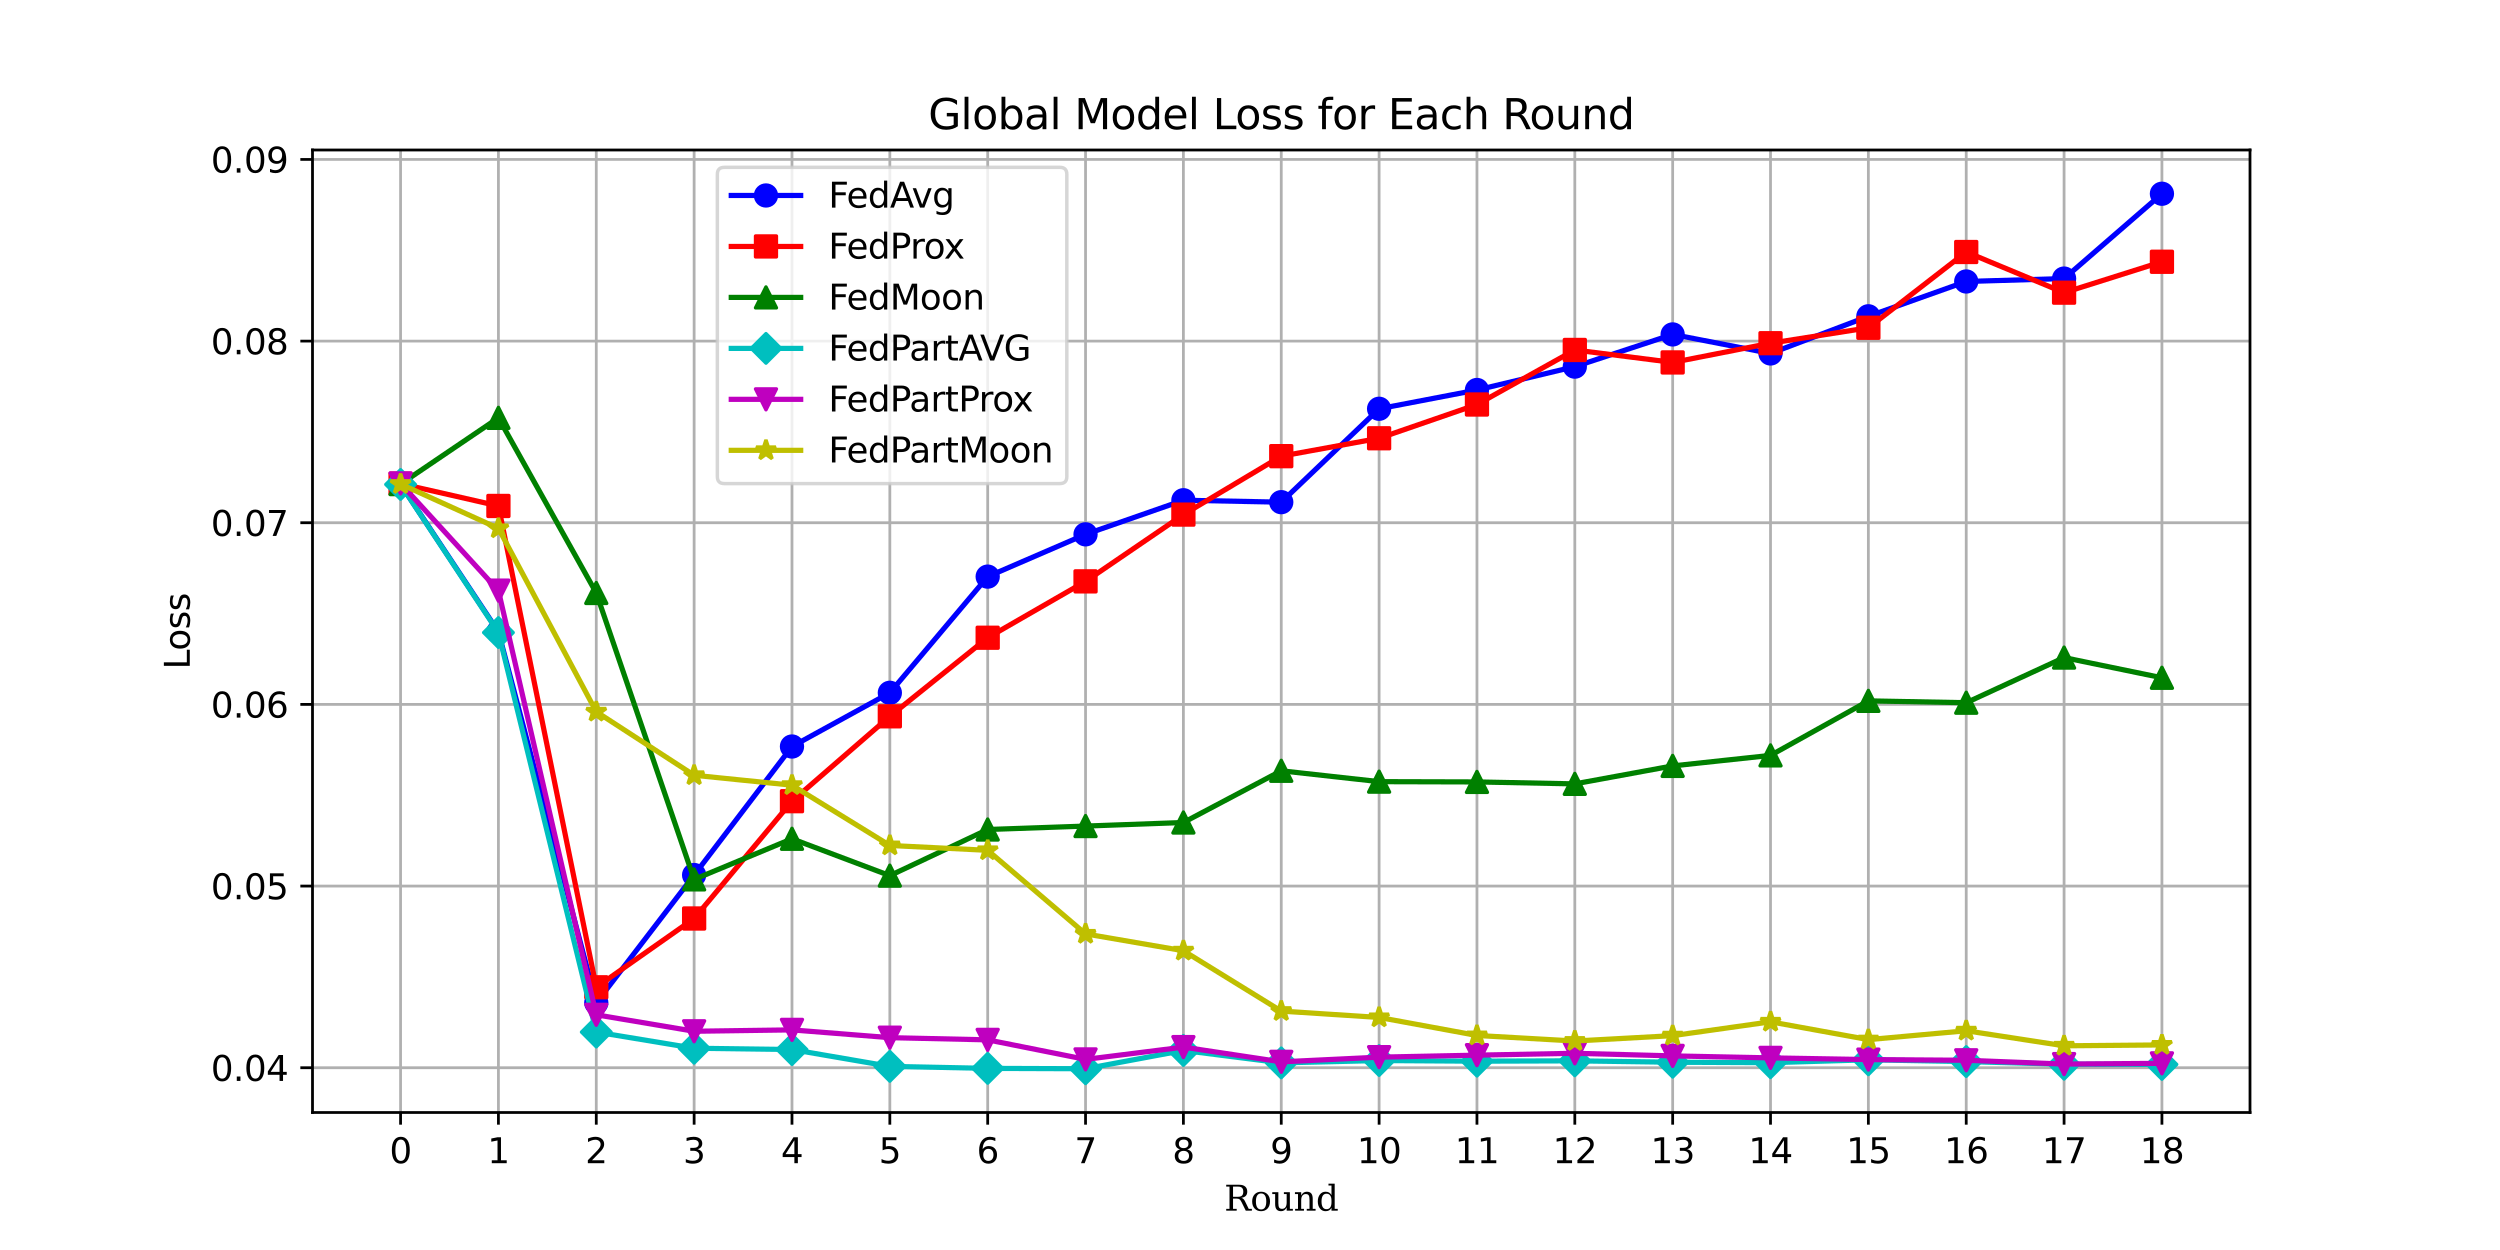 <?xml version="1.0" encoding="utf-8" standalone="no"?>
<!DOCTYPE svg PUBLIC "-//W3C//DTD SVG 1.1//EN"
  "http://www.w3.org/Graphics/SVG/1.1/DTD/svg11.dtd">
<svg xmlns:xlink="http://www.w3.org/1999/xlink" width="720pt" height="360pt" viewBox="0 0 720 360" xmlns="http://www.w3.org/2000/svg" version="1.1">
 <defs>
  <style type="text/css">*{stroke-linejoin: round; stroke-linecap: butt}</style>
 </defs>
 <g id="figure_1">
  <g id="patch_1">
   <path d="M 0 360 
L 720 360 
L 720 0 
L 0 0 
z
" style="fill: #ffffff"/>
  </g>
  <g id="axes_1">
   <g id="patch_2">
    <path d="M 90 320.4 
L 648 320.4 
L 648 43.2 
L 90 43.2 
z
" style="fill: #ffffff"/>
   </g>
   <g id="matplotlib.axis_1">
    <g id="xtick_1">
     <g id="line2d_1">
      <path d="M 115.364 320.4 
L 115.364 43.2 
" clip-path="url(#p96c857d197)" style="fill: none; stroke: #b0b0b0; stroke-width: 0.8; stroke-linecap: square"/>
     </g>
     <g id="line2d_2">
      <defs>
       <path id="m01231ed02a" d="M 0 0 
L 0 3.5 
" style="stroke: #000000; stroke-width: 0.8"/>
      </defs>
      <g>
       <use xlink:href="#m01231ed02a" x="115.364" y="320.4" style="stroke: #000000; stroke-width: 0.8"/>
      </g>
     </g>
     <g id="text_1">
      <!-- 0 -->
      <g transform="translate(112.182 334.998) scale(0.1 -0.1)">
       <defs>
        <path id="DejaVuSans-30" d="M 2034 4250 
Q 1547 4250 1301 3770 
Q 1056 3291 1056 2328 
Q 1056 1369 1301 889 
Q 1547 409 2034 409 
Q 2525 409 2770 889 
Q 3016 1369 3016 2328 
Q 3016 3291 2770 3770 
Q 2525 4250 2034 4250 
z
M 2034 4750 
Q 2819 4750 3233 4129 
Q 3647 3509 3647 2328 
Q 3647 1150 3233 529 
Q 2819 -91 2034 -91 
Q 1250 -91 836 529 
Q 422 1150 422 2328 
Q 422 3509 836 4129 
Q 1250 4750 2034 4750 
z
" transform="scale(0.016)"/>
       </defs>
       <use xlink:href="#DejaVuSans-30"/>
      </g>
     </g>
    </g>
    <g id="xtick_2">
     <g id="line2d_3">
      <path d="M 143.545 320.4 
L 143.545 43.2 
" clip-path="url(#p96c857d197)" style="fill: none; stroke: #b0b0b0; stroke-width: 0.8; stroke-linecap: square"/>
     </g>
     <g id="line2d_4">
      <g>
       <use xlink:href="#m01231ed02a" x="143.545" y="320.4" style="stroke: #000000; stroke-width: 0.8"/>
      </g>
     </g>
     <g id="text_2">
      <!-- 1 -->
      <g transform="translate(140.364 334.998) scale(0.1 -0.1)">
       <defs>
        <path id="DejaVuSans-31" d="M 794 531 
L 1825 531 
L 1825 4091 
L 703 3866 
L 703 4441 
L 1819 4666 
L 2450 4666 
L 2450 531 
L 3481 531 
L 3481 0 
L 794 0 
L 794 531 
z
" transform="scale(0.016)"/>
       </defs>
       <use xlink:href="#DejaVuSans-31"/>
      </g>
     </g>
    </g>
    <g id="xtick_3">
     <g id="line2d_5">
      <path d="M 171.727 320.4 
L 171.727 43.2 
" clip-path="url(#p96c857d197)" style="fill: none; stroke: #b0b0b0; stroke-width: 0.8; stroke-linecap: square"/>
     </g>
     <g id="line2d_6">
      <g>
       <use xlink:href="#m01231ed02a" x="171.727" y="320.4" style="stroke: #000000; stroke-width: 0.8"/>
      </g>
     </g>
     <g id="text_3">
      <!-- 2 -->
      <g transform="translate(168.546 334.998) scale(0.1 -0.1)">
       <defs>
        <path id="DejaVuSans-32" d="M 1228 531 
L 3431 531 
L 3431 0 
L 469 0 
L 469 531 
Q 828 903 1448 1529 
Q 2069 2156 2228 2338 
Q 2531 2678 2651 2914 
Q 2772 3150 2772 3378 
Q 2772 3750 2511 3984 
Q 2250 4219 1831 4219 
Q 1534 4219 1204 4116 
Q 875 4013 500 3803 
L 500 4441 
Q 881 4594 1212 4672 
Q 1544 4750 1819 4750 
Q 2544 4750 2975 4387 
Q 3406 4025 3406 3419 
Q 3406 3131 3298 2873 
Q 3191 2616 2906 2266 
Q 2828 2175 2409 1742 
Q 1991 1309 1228 531 
z
" transform="scale(0.016)"/>
       </defs>
       <use xlink:href="#DejaVuSans-32"/>
      </g>
     </g>
    </g>
    <g id="xtick_4">
     <g id="line2d_7">
      <path d="M 199.909 320.4 
L 199.909 43.2 
" clip-path="url(#p96c857d197)" style="fill: none; stroke: #b0b0b0; stroke-width: 0.8; stroke-linecap: square"/>
     </g>
     <g id="line2d_8">
      <g>
       <use xlink:href="#m01231ed02a" x="199.909" y="320.4" style="stroke: #000000; stroke-width: 0.8"/>
      </g>
     </g>
     <g id="text_4">
      <!-- 3 -->
      <g transform="translate(196.728 334.998) scale(0.1 -0.1)">
       <defs>
        <path id="DejaVuSans-33" d="M 2597 2516 
Q 3050 2419 3304 2112 
Q 3559 1806 3559 1356 
Q 3559 666 3084 287 
Q 2609 -91 1734 -91 
Q 1441 -91 1130 -33 
Q 819 25 488 141 
L 488 750 
Q 750 597 1062 519 
Q 1375 441 1716 441 
Q 2309 441 2620 675 
Q 2931 909 2931 1356 
Q 2931 1769 2642 2001 
Q 2353 2234 1838 2234 
L 1294 2234 
L 1294 2753 
L 1863 2753 
Q 2328 2753 2575 2939 
Q 2822 3125 2822 3475 
Q 2822 3834 2567 4026 
Q 2313 4219 1838 4219 
Q 1578 4219 1281 4162 
Q 984 4106 628 3988 
L 628 4550 
Q 988 4650 1302 4700 
Q 1616 4750 1894 4750 
Q 2613 4750 3031 4423 
Q 3450 4097 3450 3541 
Q 3450 3153 3228 2886 
Q 3006 2619 2597 2516 
z
" transform="scale(0.016)"/>
       </defs>
       <use xlink:href="#DejaVuSans-33"/>
      </g>
     </g>
    </g>
    <g id="xtick_5">
     <g id="line2d_9">
      <path d="M 228.091 320.4 
L 228.091 43.2 
" clip-path="url(#p96c857d197)" style="fill: none; stroke: #b0b0b0; stroke-width: 0.8; stroke-linecap: square"/>
     </g>
     <g id="line2d_10">
      <g>
       <use xlink:href="#m01231ed02a" x="228.091" y="320.4" style="stroke: #000000; stroke-width: 0.8"/>
      </g>
     </g>
     <g id="text_5">
      <!-- 4 -->
      <g transform="translate(224.91 334.998) scale(0.1 -0.1)">
       <defs>
        <path id="DejaVuSans-34" d="M 2419 4116 
L 825 1625 
L 2419 1625 
L 2419 4116 
z
M 2253 4666 
L 3047 4666 
L 3047 1625 
L 3713 1625 
L 3713 1100 
L 3047 1100 
L 3047 0 
L 2419 0 
L 2419 1100 
L 313 1100 
L 313 1709 
L 2253 4666 
z
" transform="scale(0.016)"/>
       </defs>
       <use xlink:href="#DejaVuSans-34"/>
      </g>
     </g>
    </g>
    <g id="xtick_6">
     <g id="line2d_11">
      <path d="M 256.273 320.4 
L 256.273 43.2 
" clip-path="url(#p96c857d197)" style="fill: none; stroke: #b0b0b0; stroke-width: 0.8; stroke-linecap: square"/>
     </g>
     <g id="line2d_12">
      <g>
       <use xlink:href="#m01231ed02a" x="256.273" y="320.4" style="stroke: #000000; stroke-width: 0.8"/>
      </g>
     </g>
     <g id="text_6">
      <!-- 5 -->
      <g transform="translate(253.091 334.998) scale(0.1 -0.1)">
       <defs>
        <path id="DejaVuSans-35" d="M 691 4666 
L 3169 4666 
L 3169 4134 
L 1269 4134 
L 1269 2991 
Q 1406 3038 1543 3061 
Q 1681 3084 1819 3084 
Q 2600 3084 3056 2656 
Q 3513 2228 3513 1497 
Q 3513 744 3044 326 
Q 2575 -91 1722 -91 
Q 1428 -91 1123 -41 
Q 819 9 494 109 
L 494 744 
Q 775 591 1075 516 
Q 1375 441 1709 441 
Q 2250 441 2565 725 
Q 2881 1009 2881 1497 
Q 2881 1984 2565 2268 
Q 2250 2553 1709 2553 
Q 1456 2553 1204 2497 
Q 953 2441 691 2322 
L 691 4666 
z
" transform="scale(0.016)"/>
       </defs>
       <use xlink:href="#DejaVuSans-35"/>
      </g>
     </g>
    </g>
    <g id="xtick_7">
     <g id="line2d_13">
      <path d="M 284.455 320.4 
L 284.455 43.2 
" clip-path="url(#p96c857d197)" style="fill: none; stroke: #b0b0b0; stroke-width: 0.8; stroke-linecap: square"/>
     </g>
     <g id="line2d_14">
      <g>
       <use xlink:href="#m01231ed02a" x="284.455" y="320.4" style="stroke: #000000; stroke-width: 0.8"/>
      </g>
     </g>
     <g id="text_7">
      <!-- 6 -->
      <g transform="translate(281.273 334.998) scale(0.1 -0.1)">
       <defs>
        <path id="DejaVuSans-36" d="M 2113 2584 
Q 1688 2584 1439 2293 
Q 1191 2003 1191 1497 
Q 1191 994 1439 701 
Q 1688 409 2113 409 
Q 2538 409 2786 701 
Q 3034 994 3034 1497 
Q 3034 2003 2786 2293 
Q 2538 2584 2113 2584 
z
M 3366 4563 
L 3366 3988 
Q 3128 4100 2886 4159 
Q 2644 4219 2406 4219 
Q 1781 4219 1451 3797 
Q 1122 3375 1075 2522 
Q 1259 2794 1537 2939 
Q 1816 3084 2150 3084 
Q 2853 3084 3261 2657 
Q 3669 2231 3669 1497 
Q 3669 778 3244 343 
Q 2819 -91 2113 -91 
Q 1303 -91 875 529 
Q 447 1150 447 2328 
Q 447 3434 972 4092 
Q 1497 4750 2381 4750 
Q 2619 4750 2861 4703 
Q 3103 4656 3366 4563 
z
" transform="scale(0.016)"/>
       </defs>
       <use xlink:href="#DejaVuSans-36"/>
      </g>
     </g>
    </g>
    <g id="xtick_8">
     <g id="line2d_15">
      <path d="M 312.636 320.4 
L 312.636 43.2 
" clip-path="url(#p96c857d197)" style="fill: none; stroke: #b0b0b0; stroke-width: 0.8; stroke-linecap: square"/>
     </g>
     <g id="line2d_16">
      <g>
       <use xlink:href="#m01231ed02a" x="312.636" y="320.4" style="stroke: #000000; stroke-width: 0.8"/>
      </g>
     </g>
     <g id="text_8">
      <!-- 7 -->
      <g transform="translate(309.455 334.998) scale(0.1 -0.1)">
       <defs>
        <path id="DejaVuSans-37" d="M 525 4666 
L 3525 4666 
L 3525 4397 
L 1831 0 
L 1172 0 
L 2766 4134 
L 525 4134 
L 525 4666 
z
" transform="scale(0.016)"/>
       </defs>
       <use xlink:href="#DejaVuSans-37"/>
      </g>
     </g>
    </g>
    <g id="xtick_9">
     <g id="line2d_17">
      <path d="M 340.818 320.4 
L 340.818 43.2 
" clip-path="url(#p96c857d197)" style="fill: none; stroke: #b0b0b0; stroke-width: 0.8; stroke-linecap: square"/>
     </g>
     <g id="line2d_18">
      <g>
       <use xlink:href="#m01231ed02a" x="340.818" y="320.4" style="stroke: #000000; stroke-width: 0.8"/>
      </g>
     </g>
     <g id="text_9">
      <!-- 8 -->
      <g transform="translate(337.637 334.998) scale(0.1 -0.1)">
       <defs>
        <path id="DejaVuSans-38" d="M 2034 2216 
Q 1584 2216 1326 1975 
Q 1069 1734 1069 1313 
Q 1069 891 1326 650 
Q 1584 409 2034 409 
Q 2484 409 2743 651 
Q 3003 894 3003 1313 
Q 3003 1734 2745 1975 
Q 2488 2216 2034 2216 
z
M 1403 2484 
Q 997 2584 770 2862 
Q 544 3141 544 3541 
Q 544 4100 942 4425 
Q 1341 4750 2034 4750 
Q 2731 4750 3128 4425 
Q 3525 4100 3525 3541 
Q 3525 3141 3298 2862 
Q 3072 2584 2669 2484 
Q 3125 2378 3379 2068 
Q 3634 1759 3634 1313 
Q 3634 634 3220 271 
Q 2806 -91 2034 -91 
Q 1263 -91 848 271 
Q 434 634 434 1313 
Q 434 1759 690 2068 
Q 947 2378 1403 2484 
z
M 1172 3481 
Q 1172 3119 1398 2916 
Q 1625 2713 2034 2713 
Q 2441 2713 2670 2916 
Q 2900 3119 2900 3481 
Q 2900 3844 2670 4047 
Q 2441 4250 2034 4250 
Q 1625 4250 1398 4047 
Q 1172 3844 1172 3481 
z
" transform="scale(0.016)"/>
       </defs>
       <use xlink:href="#DejaVuSans-38"/>
      </g>
     </g>
    </g>
    <g id="xtick_10">
     <g id="line2d_19">
      <path d="M 369 320.4 
L 369 43.2 
" clip-path="url(#p96c857d197)" style="fill: none; stroke: #b0b0b0; stroke-width: 0.8; stroke-linecap: square"/>
     </g>
     <g id="line2d_20">
      <g>
       <use xlink:href="#m01231ed02a" x="369" y="320.4" style="stroke: #000000; stroke-width: 0.8"/>
      </g>
     </g>
     <g id="text_10">
      <!-- 9 -->
      <g transform="translate(365.819 334.998) scale(0.1 -0.1)">
       <defs>
        <path id="DejaVuSans-39" d="M 703 97 
L 703 672 
Q 941 559 1184 500 
Q 1428 441 1663 441 
Q 2288 441 2617 861 
Q 2947 1281 2994 2138 
Q 2813 1869 2534 1725 
Q 2256 1581 1919 1581 
Q 1219 1581 811 2004 
Q 403 2428 403 3163 
Q 403 3881 828 4315 
Q 1253 4750 1959 4750 
Q 2769 4750 3195 4129 
Q 3622 3509 3622 2328 
Q 3622 1225 3098 567 
Q 2575 -91 1691 -91 
Q 1453 -91 1209 -44 
Q 966 3 703 97 
z
M 1959 2075 
Q 2384 2075 2632 2365 
Q 2881 2656 2881 3163 
Q 2881 3666 2632 3958 
Q 2384 4250 1959 4250 
Q 1534 4250 1286 3958 
Q 1038 3666 1038 3163 
Q 1038 2656 1286 2365 
Q 1534 2075 1959 2075 
z
" transform="scale(0.016)"/>
       </defs>
       <use xlink:href="#DejaVuSans-39"/>
      </g>
     </g>
    </g>
    <g id="xtick_11">
     <g id="line2d_21">
      <path d="M 397.182 320.4 
L 397.182 43.2 
" clip-path="url(#p96c857d197)" style="fill: none; stroke: #b0b0b0; stroke-width: 0.8; stroke-linecap: square"/>
     </g>
     <g id="line2d_22">
      <g>
       <use xlink:href="#m01231ed02a" x="397.182" y="320.4" style="stroke: #000000; stroke-width: 0.8"/>
      </g>
     </g>
     <g id="text_11">
      <!-- 10 -->
      <g transform="translate(390.819 334.998) scale(0.1 -0.1)">
       <use xlink:href="#DejaVuSans-31"/>
       <use xlink:href="#DejaVuSans-30" transform="translate(63.623 0)"/>
      </g>
     </g>
    </g>
    <g id="xtick_12">
     <g id="line2d_23">
      <path d="M 425.364 320.4 
L 425.364 43.2 
" clip-path="url(#p96c857d197)" style="fill: none; stroke: #b0b0b0; stroke-width: 0.8; stroke-linecap: square"/>
     </g>
     <g id="line2d_24">
      <g>
       <use xlink:href="#m01231ed02a" x="425.364" y="320.4" style="stroke: #000000; stroke-width: 0.8"/>
      </g>
     </g>
     <g id="text_12">
      <!-- 11 -->
      <g transform="translate(419.001 334.998) scale(0.1 -0.1)">
       <use xlink:href="#DejaVuSans-31"/>
       <use xlink:href="#DejaVuSans-31" transform="translate(63.623 0)"/>
      </g>
     </g>
    </g>
    <g id="xtick_13">
     <g id="line2d_25">
      <path d="M 453.545 320.4 
L 453.545 43.2 
" clip-path="url(#p96c857d197)" style="fill: none; stroke: #b0b0b0; stroke-width: 0.8; stroke-linecap: square"/>
     </g>
     <g id="line2d_26">
      <g>
       <use xlink:href="#m01231ed02a" x="453.545" y="320.4" style="stroke: #000000; stroke-width: 0.8"/>
      </g>
     </g>
     <g id="text_13">
      <!-- 12 -->
      <g transform="translate(447.183 334.998) scale(0.1 -0.1)">
       <use xlink:href="#DejaVuSans-31"/>
       <use xlink:href="#DejaVuSans-32" transform="translate(63.623 0)"/>
      </g>
     </g>
    </g>
    <g id="xtick_14">
     <g id="line2d_27">
      <path d="M 481.727 320.4 
L 481.727 43.2 
" clip-path="url(#p96c857d197)" style="fill: none; stroke: #b0b0b0; stroke-width: 0.8; stroke-linecap: square"/>
     </g>
     <g id="line2d_28">
      <g>
       <use xlink:href="#m01231ed02a" x="481.727" y="320.4" style="stroke: #000000; stroke-width: 0.8"/>
      </g>
     </g>
     <g id="text_14">
      <!-- 13 -->
      <g transform="translate(475.365 334.998) scale(0.1 -0.1)">
       <use xlink:href="#DejaVuSans-31"/>
       <use xlink:href="#DejaVuSans-33" transform="translate(63.623 0)"/>
      </g>
     </g>
    </g>
    <g id="xtick_15">
     <g id="line2d_29">
      <path d="M 509.909 320.4 
L 509.909 43.2 
" clip-path="url(#p96c857d197)" style="fill: none; stroke: #b0b0b0; stroke-width: 0.8; stroke-linecap: square"/>
     </g>
     <g id="line2d_30">
      <g>
       <use xlink:href="#m01231ed02a" x="509.909" y="320.4" style="stroke: #000000; stroke-width: 0.8"/>
      </g>
     </g>
     <g id="text_15">
      <!-- 14 -->
      <g transform="translate(503.547 334.998) scale(0.1 -0.1)">
       <use xlink:href="#DejaVuSans-31"/>
       <use xlink:href="#DejaVuSans-34" transform="translate(63.623 0)"/>
      </g>
     </g>
    </g>
    <g id="xtick_16">
     <g id="line2d_31">
      <path d="M 538.091 320.4 
L 538.091 43.2 
" clip-path="url(#p96c857d197)" style="fill: none; stroke: #b0b0b0; stroke-width: 0.8; stroke-linecap: square"/>
     </g>
     <g id="line2d_32">
      <g>
       <use xlink:href="#m01231ed02a" x="538.091" y="320.4" style="stroke: #000000; stroke-width: 0.8"/>
      </g>
     </g>
     <g id="text_16">
      <!-- 15 -->
      <g transform="translate(531.728 334.998) scale(0.1 -0.1)">
       <use xlink:href="#DejaVuSans-31"/>
       <use xlink:href="#DejaVuSans-35" transform="translate(63.623 0)"/>
      </g>
     </g>
    </g>
    <g id="xtick_17">
     <g id="line2d_33">
      <path d="M 566.273 320.4 
L 566.273 43.2 
" clip-path="url(#p96c857d197)" style="fill: none; stroke: #b0b0b0; stroke-width: 0.8; stroke-linecap: square"/>
     </g>
     <g id="line2d_34">
      <g>
       <use xlink:href="#m01231ed02a" x="566.273" y="320.4" style="stroke: #000000; stroke-width: 0.8"/>
      </g>
     </g>
     <g id="text_17">
      <!-- 16 -->
      <g transform="translate(559.91 334.998) scale(0.1 -0.1)">
       <use xlink:href="#DejaVuSans-31"/>
       <use xlink:href="#DejaVuSans-36" transform="translate(63.623 0)"/>
      </g>
     </g>
    </g>
    <g id="xtick_18">
     <g id="line2d_35">
      <path d="M 594.455 320.4 
L 594.455 43.2 
" clip-path="url(#p96c857d197)" style="fill: none; stroke: #b0b0b0; stroke-width: 0.8; stroke-linecap: square"/>
     </g>
     <g id="line2d_36">
      <g>
       <use xlink:href="#m01231ed02a" x="594.455" y="320.4" style="stroke: #000000; stroke-width: 0.8"/>
      </g>
     </g>
     <g id="text_18">
      <!-- 17 -->
      <g transform="translate(588.092 334.998) scale(0.1 -0.1)">
       <use xlink:href="#DejaVuSans-31"/>
       <use xlink:href="#DejaVuSans-37" transform="translate(63.623 0)"/>
      </g>
     </g>
    </g>
    <g id="xtick_19">
     <g id="line2d_37">
      <path d="M 622.636 320.4 
L 622.636 43.2 
" clip-path="url(#p96c857d197)" style="fill: none; stroke: #b0b0b0; stroke-width: 0.8; stroke-linecap: square"/>
     </g>
     <g id="line2d_38">
      <g>
       <use xlink:href="#m01231ed02a" x="622.636" y="320.4" style="stroke: #000000; stroke-width: 0.8"/>
      </g>
     </g>
     <g id="text_19">
      <!-- 18 -->
      <g transform="translate(616.274 334.998) scale(0.1 -0.1)">
       <use xlink:href="#DejaVuSans-31"/>
       <use xlink:href="#DejaVuSans-38" transform="translate(63.623 0)"/>
      </g>
     </g>
    </g>
    <g id="text_20">
     <!-- Round -->
     <g transform="translate(352.584 348.677) scale(0.1 -0.1)">
      <defs>
       <path id="DejaVuSerif-52" d="M 3066 2316 
Q 3284 2256 3442 2114 
Q 3600 1972 3725 1716 
L 4403 331 
L 4972 331 
L 4972 0 
L 3872 0 
L 3144 1484 
Q 2934 1916 2759 2042 
Q 2584 2169 2278 2169 
L 1581 2169 
L 1581 331 
L 2241 331 
L 2241 0 
L 353 0 
L 353 331 
L 947 331 
L 947 4331 
L 353 4331 
L 353 4666 
L 2719 4666 
Q 3400 4666 3770 4341 
Q 4141 4016 4141 3419 
Q 4141 2938 3870 2661 
Q 3600 2384 3066 2316 
z
M 1581 2503 
L 2503 2503 
Q 2975 2503 3200 2726 
Q 3425 2950 3425 3419 
Q 3425 3888 3200 4109 
Q 2975 4331 2503 4331 
L 1581 4331 
L 1581 2503 
z
" transform="scale(0.016)"/>
       <path id="DejaVuSerif-6f" d="M 1925 219 
Q 2388 219 2623 584 
Q 2859 950 2859 1663 
Q 2859 2375 2623 2739 
Q 2388 3103 1925 3103 
Q 1463 3103 1227 2739 
Q 991 2375 991 1663 
Q 991 950 1228 584 
Q 1466 219 1925 219 
z
M 1925 -91 
Q 1200 -91 759 389 
Q 319 869 319 1663 
Q 319 2456 758 2934 
Q 1197 3413 1925 3413 
Q 2653 3413 3092 2934 
Q 3531 2456 3531 1663 
Q 3531 869 3092 389 
Q 2653 -91 1925 -91 
z
" transform="scale(0.016)"/>
       <path id="DejaVuSerif-75" d="M 2266 3322 
L 3341 3322 
L 3341 331 
L 3884 331 
L 3884 0 
L 2766 0 
L 2766 588 
Q 2606 256 2353 82 
Q 2100 -91 1766 -91 
Q 1213 -91 952 223 
Q 691 538 691 1209 
L 691 2988 
L 172 2988 
L 172 3322 
L 1269 3322 
L 1269 1388 
Q 1269 781 1417 556 
Q 1566 331 1947 331 
Q 2347 331 2556 625 
Q 2766 919 2766 1478 
L 2766 2988 
L 2266 2988 
L 2266 3322 
z
" transform="scale(0.016)"/>
       <path id="DejaVuSerif-6e" d="M 263 0 
L 263 331 
L 781 331 
L 781 2988 
L 231 2988 
L 231 3322 
L 1356 3322 
L 1356 2731 
Q 1516 3069 1770 3241 
Q 2025 3413 2363 3413 
Q 2913 3413 3172 3097 
Q 3431 2781 3431 2113 
L 3431 331 
L 3944 331 
L 3944 0 
L 2356 0 
L 2356 331 
L 2853 331 
L 2853 1931 
Q 2853 2541 2703 2767 
Q 2553 2994 2175 2994 
Q 1775 2994 1565 2701 
Q 1356 2409 1356 1850 
L 1356 331 
L 1856 331 
L 1856 0 
L 263 0 
z
" transform="scale(0.016)"/>
       <path id="DejaVuSerif-64" d="M 3359 331 
L 3909 331 
L 3909 0 
L 2784 0 
L 2784 519 
Q 2616 206 2355 57 
Q 2094 -91 1709 -91 
Q 1097 -91 708 395 
Q 319 881 319 1663 
Q 319 2444 706 2928 
Q 1094 3413 1709 3413 
Q 2094 3413 2355 3264 
Q 2616 3116 2784 2803 
L 2784 4531 
L 2241 4531 
L 2241 4863 
L 3359 4863 
L 3359 331 
z
M 2784 1497 
L 2784 1825 
Q 2784 2422 2554 2737 
Q 2325 3053 1888 3053 
Q 1444 3053 1217 2703 
Q 991 2353 991 1663 
Q 991 975 1217 622 
Q 1444 269 1888 269 
Q 2325 269 2554 583 
Q 2784 897 2784 1497 
z
" transform="scale(0.016)"/>
      </defs>
      <use xlink:href="#DejaVuSerif-52"/>
      <use xlink:href="#DejaVuSerif-6f" transform="translate(75.293 0)"/>
      <use xlink:href="#DejaVuSerif-75" transform="translate(135.498 0)"/>
      <use xlink:href="#DejaVuSerif-6e" transform="translate(199.902 0)"/>
      <use xlink:href="#DejaVuSerif-64" transform="translate(264.307 0)"/>
     </g>
    </g>
   </g>
   <g id="matplotlib.axis_2">
    <g id="ytick_1">
     <g id="line2d_39">
      <path d="M 90 307.506 
L 648 307.506 
" clip-path="url(#p96c857d197)" style="fill: none; stroke: #b0b0b0; stroke-width: 0.8; stroke-linecap: square"/>
     </g>
     <g id="line2d_40">
      <defs>
       <path id="m6e8986e171" d="M 0 0 
L -3.5 0 
" style="stroke: #000000; stroke-width: 0.8"/>
      </defs>
      <g>
       <use xlink:href="#m6e8986e171" x="90" y="307.506" style="stroke: #000000; stroke-width: 0.8"/>
      </g>
     </g>
     <g id="text_21">
      <!-- 0.04 -->
      <g transform="translate(60.734 311.305) scale(0.1 -0.1)">
       <defs>
        <path id="DejaVuSans-2e" d="M 684 794 
L 1344 794 
L 1344 0 
L 684 0 
L 684 794 
z
" transform="scale(0.016)"/>
       </defs>
       <use xlink:href="#DejaVuSans-30"/>
       <use xlink:href="#DejaVuSans-2e" transform="translate(63.623 0)"/>
       <use xlink:href="#DejaVuSans-30" transform="translate(95.41 0)"/>
       <use xlink:href="#DejaVuSans-34" transform="translate(159.033 0)"/>
      </g>
     </g>
    </g>
    <g id="ytick_2">
     <g id="line2d_41">
      <path d="M 90 255.188 
L 648 255.188 
" clip-path="url(#p96c857d197)" style="fill: none; stroke: #b0b0b0; stroke-width: 0.8; stroke-linecap: square"/>
     </g>
     <g id="line2d_42">
      <g>
       <use xlink:href="#m6e8986e171" x="90" y="255.188" style="stroke: #000000; stroke-width: 0.8"/>
      </g>
     </g>
     <g id="text_22">
      <!-- 0.05 -->
      <g transform="translate(60.734 258.987) scale(0.1 -0.1)">
       <use xlink:href="#DejaVuSans-30"/>
       <use xlink:href="#DejaVuSans-2e" transform="translate(63.623 0)"/>
       <use xlink:href="#DejaVuSans-30" transform="translate(95.41 0)"/>
       <use xlink:href="#DejaVuSans-35" transform="translate(159.033 0)"/>
      </g>
     </g>
    </g>
    <g id="ytick_3">
     <g id="line2d_43">
      <path d="M 90 202.87 
L 648 202.87 
" clip-path="url(#p96c857d197)" style="fill: none; stroke: #b0b0b0; stroke-width: 0.8; stroke-linecap: square"/>
     </g>
     <g id="line2d_44">
      <g>
       <use xlink:href="#m6e8986e171" x="90" y="202.87" style="stroke: #000000; stroke-width: 0.8"/>
      </g>
     </g>
     <g id="text_23">
      <!-- 0.06 -->
      <g transform="translate(60.734 206.67) scale(0.1 -0.1)">
       <use xlink:href="#DejaVuSans-30"/>
       <use xlink:href="#DejaVuSans-2e" transform="translate(63.623 0)"/>
       <use xlink:href="#DejaVuSans-30" transform="translate(95.41 0)"/>
       <use xlink:href="#DejaVuSans-36" transform="translate(159.033 0)"/>
      </g>
     </g>
    </g>
    <g id="ytick_4">
     <g id="line2d_45">
      <path d="M 90 150.553 
L 648 150.553 
" clip-path="url(#p96c857d197)" style="fill: none; stroke: #b0b0b0; stroke-width: 0.8; stroke-linecap: square"/>
     </g>
     <g id="line2d_46">
      <g>
       <use xlink:href="#m6e8986e171" x="90" y="150.553" style="stroke: #000000; stroke-width: 0.8"/>
      </g>
     </g>
     <g id="text_24">
      <!-- 0.07 -->
      <g transform="translate(60.734 154.352) scale(0.1 -0.1)">
       <use xlink:href="#DejaVuSans-30"/>
       <use xlink:href="#DejaVuSans-2e" transform="translate(63.623 0)"/>
       <use xlink:href="#DejaVuSans-30" transform="translate(95.41 0)"/>
       <use xlink:href="#DejaVuSans-37" transform="translate(159.033 0)"/>
      </g>
     </g>
    </g>
    <g id="ytick_5">
     <g id="line2d_47">
      <path d="M 90 98.235 
L 648 98.235 
" clip-path="url(#p96c857d197)" style="fill: none; stroke: #b0b0b0; stroke-width: 0.8; stroke-linecap: square"/>
     </g>
     <g id="line2d_48">
      <g>
       <use xlink:href="#m6e8986e171" x="90" y="98.235" style="stroke: #000000; stroke-width: 0.8"/>
      </g>
     </g>
     <g id="text_25">
      <!-- 0.08 -->
      <g transform="translate(60.734 102.034) scale(0.1 -0.1)">
       <use xlink:href="#DejaVuSans-30"/>
       <use xlink:href="#DejaVuSans-2e" transform="translate(63.623 0)"/>
       <use xlink:href="#DejaVuSans-30" transform="translate(95.41 0)"/>
       <use xlink:href="#DejaVuSans-38" transform="translate(159.033 0)"/>
      </g>
     </g>
    </g>
    <g id="ytick_6">
     <g id="line2d_49">
      <path d="M 90 45.917 
L 648 45.917 
" clip-path="url(#p96c857d197)" style="fill: none; stroke: #b0b0b0; stroke-width: 0.8; stroke-linecap: square"/>
     </g>
     <g id="line2d_50">
      <g>
       <use xlink:href="#m6e8986e171" x="90" y="45.917" style="stroke: #000000; stroke-width: 0.8"/>
      </g>
     </g>
     <g id="text_26">
      <!-- 0.09 -->
      <g transform="translate(60.734 49.716) scale(0.1 -0.1)">
       <use xlink:href="#DejaVuSans-30"/>
       <use xlink:href="#DejaVuSans-2e" transform="translate(63.623 0)"/>
       <use xlink:href="#DejaVuSans-30" transform="translate(95.41 0)"/>
       <use xlink:href="#DejaVuSans-39" transform="translate(159.033 0)"/>
      </g>
     </g>
    </g>
    <g id="text_27">
     <!-- Loss -->
     <g transform="translate(54.655 192.767) rotate(-90) scale(0.1 -0.1)">
      <defs>
       <path id="DejaVuSans-4c" d="M 628 4666 
L 1259 4666 
L 1259 531 
L 3531 531 
L 3531 0 
L 628 0 
L 628 4666 
z
" transform="scale(0.016)"/>
       <path id="DejaVuSans-6f" d="M 1959 3097 
Q 1497 3097 1228 2736 
Q 959 2375 959 1747 
Q 959 1119 1226 758 
Q 1494 397 1959 397 
Q 2419 397 2687 759 
Q 2956 1122 2956 1747 
Q 2956 2369 2687 2733 
Q 2419 3097 1959 3097 
z
M 1959 3584 
Q 2709 3584 3137 3096 
Q 3566 2609 3566 1747 
Q 3566 888 3137 398 
Q 2709 -91 1959 -91 
Q 1206 -91 779 398 
Q 353 888 353 1747 
Q 353 2609 779 3096 
Q 1206 3584 1959 3584 
z
" transform="scale(0.016)"/>
       <path id="DejaVuSans-73" d="M 2834 3397 
L 2834 2853 
Q 2591 2978 2328 3040 
Q 2066 3103 1784 3103 
Q 1356 3103 1142 2972 
Q 928 2841 928 2578 
Q 928 2378 1081 2264 
Q 1234 2150 1697 2047 
L 1894 2003 
Q 2506 1872 2764 1633 
Q 3022 1394 3022 966 
Q 3022 478 2636 193 
Q 2250 -91 1575 -91 
Q 1294 -91 989 -36 
Q 684 19 347 128 
L 347 722 
Q 666 556 975 473 
Q 1284 391 1588 391 
Q 1994 391 2212 530 
Q 2431 669 2431 922 
Q 2431 1156 2273 1281 
Q 2116 1406 1581 1522 
L 1381 1569 
Q 847 1681 609 1914 
Q 372 2147 372 2553 
Q 372 3047 722 3315 
Q 1072 3584 1716 3584 
Q 2034 3584 2315 3537 
Q 2597 3491 2834 3397 
z
" transform="scale(0.016)"/>
      </defs>
      <use xlink:href="#DejaVuSans-4c"/>
      <use xlink:href="#DejaVuSans-6f" transform="translate(53.963 0)"/>
      <use xlink:href="#DejaVuSans-73" transform="translate(115.145 0)"/>
      <use xlink:href="#DejaVuSans-73" transform="translate(167.244 0)"/>
     </g>
    </g>
   </g>
   <g id="line2d_51">
    <path d="M 115.364 139.449 
L 143.545 181.963 
L 171.727 288.807 
L 199.909 252.01 
L 228.091 214.996 
L 256.273 199.527 
L 284.455 166.067 
L 312.636 153.891 
L 340.818 144.066 
L 369 144.624 
L 397.182 117.728 
L 425.364 112.32 
L 453.545 105.588 
L 481.727 96.315 
L 509.909 101.796 
L 538.091 91.092 
L 566.273 81.066 
L 594.455 80.23 
L 622.636 55.8 
" clip-path="url(#p96c857d197)" style="fill: none; stroke: #0000ff; stroke-width: 1.5; stroke-linecap: square"/>
    <defs>
     <path id="m44154370b7" d="M 0 3 
C 0.796 3 1.559 2.684 2.121 2.121 
C 2.684 1.559 3 0.796 3 0 
C 3 -0.796 2.684 -1.559 2.121 -2.121 
C 1.559 -2.684 0.796 -3 0 -3 
C -0.796 -3 -1.559 -2.684 -2.121 -2.121 
C -2.684 -1.559 -3 -0.796 -3 0 
C -3 0.796 -2.684 1.559 -2.121 2.121 
C -1.559 2.684 -0.796 3 0 3 
z
" style="stroke: #0000ff"/>
    </defs>
    <g clip-path="url(#p96c857d197)">
     <use xlink:href="#m44154370b7" x="115.364" y="139.449" style="fill: #0000ff; stroke: #0000ff"/>
     <use xlink:href="#m44154370b7" x="143.545" y="181.963" style="fill: #0000ff; stroke: #0000ff"/>
     <use xlink:href="#m44154370b7" x="171.727" y="288.807" style="fill: #0000ff; stroke: #0000ff"/>
     <use xlink:href="#m44154370b7" x="199.909" y="252.01" style="fill: #0000ff; stroke: #0000ff"/>
     <use xlink:href="#m44154370b7" x="228.091" y="214.996" style="fill: #0000ff; stroke: #0000ff"/>
     <use xlink:href="#m44154370b7" x="256.273" y="199.527" style="fill: #0000ff; stroke: #0000ff"/>
     <use xlink:href="#m44154370b7" x="284.455" y="166.067" style="fill: #0000ff; stroke: #0000ff"/>
     <use xlink:href="#m44154370b7" x="312.636" y="153.891" style="fill: #0000ff; stroke: #0000ff"/>
     <use xlink:href="#m44154370b7" x="340.818" y="144.066" style="fill: #0000ff; stroke: #0000ff"/>
     <use xlink:href="#m44154370b7" x="369" y="144.624" style="fill: #0000ff; stroke: #0000ff"/>
     <use xlink:href="#m44154370b7" x="397.182" y="117.728" style="fill: #0000ff; stroke: #0000ff"/>
     <use xlink:href="#m44154370b7" x="425.364" y="112.32" style="fill: #0000ff; stroke: #0000ff"/>
     <use xlink:href="#m44154370b7" x="453.545" y="105.588" style="fill: #0000ff; stroke: #0000ff"/>
     <use xlink:href="#m44154370b7" x="481.727" y="96.315" style="fill: #0000ff; stroke: #0000ff"/>
     <use xlink:href="#m44154370b7" x="509.909" y="101.796" style="fill: #0000ff; stroke: #0000ff"/>
     <use xlink:href="#m44154370b7" x="538.091" y="91.092" style="fill: #0000ff; stroke: #0000ff"/>
     <use xlink:href="#m44154370b7" x="566.273" y="81.066" style="fill: #0000ff; stroke: #0000ff"/>
     <use xlink:href="#m44154370b7" x="594.455" y="80.23" style="fill: #0000ff; stroke: #0000ff"/>
     <use xlink:href="#m44154370b7" x="622.636" y="55.8" style="fill: #0000ff; stroke: #0000ff"/>
    </g>
   </g>
   <g id="line2d_52">
    <path d="M 115.364 139.298 
L 143.545 145.718 
L 171.727 284.333 
L 199.909 264.527 
L 228.091 230.746 
L 256.273 206.304 
L 284.455 183.666 
L 312.636 167.435 
L 340.818 148.208 
L 369 131.378 
L 397.182 126.224 
L 425.364 116.499 
L 453.545 100.794 
L 481.727 104.378 
L 509.909 98.843 
L 538.091 94.402 
L 566.273 72.574 
L 594.455 84.29 
L 622.636 75.391 
" clip-path="url(#p96c857d197)" style="fill: none; stroke: #ff0000; stroke-width: 1.5; stroke-linecap: square"/>
    <defs>
     <path id="mc7e904a897" d="M -3 3 
L 3 3 
L 3 -3 
L -3 -3 
z
" style="stroke: #ff0000; stroke-linejoin: miter"/>
    </defs>
    <g clip-path="url(#p96c857d197)">
     <use xlink:href="#mc7e904a897" x="115.364" y="139.298" style="fill: #ff0000; stroke: #ff0000; stroke-linejoin: miter"/>
     <use xlink:href="#mc7e904a897" x="143.545" y="145.718" style="fill: #ff0000; stroke: #ff0000; stroke-linejoin: miter"/>
     <use xlink:href="#mc7e904a897" x="171.727" y="284.333" style="fill: #ff0000; stroke: #ff0000; stroke-linejoin: miter"/>
     <use xlink:href="#mc7e904a897" x="199.909" y="264.527" style="fill: #ff0000; stroke: #ff0000; stroke-linejoin: miter"/>
     <use xlink:href="#mc7e904a897" x="228.091" y="230.746" style="fill: #ff0000; stroke: #ff0000; stroke-linejoin: miter"/>
     <use xlink:href="#mc7e904a897" x="256.273" y="206.304" style="fill: #ff0000; stroke: #ff0000; stroke-linejoin: miter"/>
     <use xlink:href="#mc7e904a897" x="284.455" y="183.666" style="fill: #ff0000; stroke: #ff0000; stroke-linejoin: miter"/>
     <use xlink:href="#mc7e904a897" x="312.636" y="167.435" style="fill: #ff0000; stroke: #ff0000; stroke-linejoin: miter"/>
     <use xlink:href="#mc7e904a897" x="340.818" y="148.208" style="fill: #ff0000; stroke: #ff0000; stroke-linejoin: miter"/>
     <use xlink:href="#mc7e904a897" x="369" y="131.378" style="fill: #ff0000; stroke: #ff0000; stroke-linejoin: miter"/>
     <use xlink:href="#mc7e904a897" x="397.182" y="126.224" style="fill: #ff0000; stroke: #ff0000; stroke-linejoin: miter"/>
     <use xlink:href="#mc7e904a897" x="425.364" y="116.499" style="fill: #ff0000; stroke: #ff0000; stroke-linejoin: miter"/>
     <use xlink:href="#mc7e904a897" x="453.545" y="100.794" style="fill: #ff0000; stroke: #ff0000; stroke-linejoin: miter"/>
     <use xlink:href="#mc7e904a897" x="481.727" y="104.378" style="fill: #ff0000; stroke: #ff0000; stroke-linejoin: miter"/>
     <use xlink:href="#mc7e904a897" x="509.909" y="98.843" style="fill: #ff0000; stroke: #ff0000; stroke-linejoin: miter"/>
     <use xlink:href="#mc7e904a897" x="538.091" y="94.402" style="fill: #ff0000; stroke: #ff0000; stroke-linejoin: miter"/>
     <use xlink:href="#mc7e904a897" x="566.273" y="72.574" style="fill: #ff0000; stroke: #ff0000; stroke-linejoin: miter"/>
     <use xlink:href="#mc7e904a897" x="594.455" y="84.29" style="fill: #ff0000; stroke: #ff0000; stroke-linejoin: miter"/>
     <use xlink:href="#mc7e904a897" x="622.636" y="75.391" style="fill: #ff0000; stroke: #ff0000; stroke-linejoin: miter"/>
    </g>
   </g>
   <g id="line2d_53">
    <path d="M 115.364 139.426 
L 143.545 120.34 
L 171.727 170.779 
L 199.909 253.271 
L 228.091 241.569 
L 256.273 252.187 
L 284.455 238.897 
L 312.636 237.909 
L 340.818 236.882 
L 369 221.989 
L 397.182 225.116 
L 425.364 225.196 
L 453.545 225.757 
L 481.727 220.578 
L 509.909 217.553 
L 538.091 201.852 
L 566.273 202.383 
L 594.455 189.387 
L 622.636 195.199 
" clip-path="url(#p96c857d197)" style="fill: none; stroke: #008000; stroke-width: 1.5; stroke-linecap: square"/>
    <defs>
     <path id="m4691da7227" d="M 0 -3 
L -3 3 
L 3 3 
z
" style="stroke: #008000; stroke-linejoin: miter"/>
    </defs>
    <g clip-path="url(#p96c857d197)">
     <use xlink:href="#m4691da7227" x="115.364" y="139.426" style="fill: #008000; stroke: #008000; stroke-linejoin: miter"/>
     <use xlink:href="#m4691da7227" x="143.545" y="120.34" style="fill: #008000; stroke: #008000; stroke-linejoin: miter"/>
     <use xlink:href="#m4691da7227" x="171.727" y="170.779" style="fill: #008000; stroke: #008000; stroke-linejoin: miter"/>
     <use xlink:href="#m4691da7227" x="199.909" y="253.271" style="fill: #008000; stroke: #008000; stroke-linejoin: miter"/>
     <use xlink:href="#m4691da7227" x="228.091" y="241.569" style="fill: #008000; stroke: #008000; stroke-linejoin: miter"/>
     <use xlink:href="#m4691da7227" x="256.273" y="252.187" style="fill: #008000; stroke: #008000; stroke-linejoin: miter"/>
     <use xlink:href="#m4691da7227" x="284.455" y="238.897" style="fill: #008000; stroke: #008000; stroke-linejoin: miter"/>
     <use xlink:href="#m4691da7227" x="312.636" y="237.909" style="fill: #008000; stroke: #008000; stroke-linejoin: miter"/>
     <use xlink:href="#m4691da7227" x="340.818" y="236.882" style="fill: #008000; stroke: #008000; stroke-linejoin: miter"/>
     <use xlink:href="#m4691da7227" x="369" y="221.989" style="fill: #008000; stroke: #008000; stroke-linejoin: miter"/>
     <use xlink:href="#m4691da7227" x="397.182" y="225.116" style="fill: #008000; stroke: #008000; stroke-linejoin: miter"/>
     <use xlink:href="#m4691da7227" x="425.364" y="225.196" style="fill: #008000; stroke: #008000; stroke-linejoin: miter"/>
     <use xlink:href="#m4691da7227" x="453.545" y="225.757" style="fill: #008000; stroke: #008000; stroke-linejoin: miter"/>
     <use xlink:href="#m4691da7227" x="481.727" y="220.578" style="fill: #008000; stroke: #008000; stroke-linejoin: miter"/>
     <use xlink:href="#m4691da7227" x="509.909" y="217.553" style="fill: #008000; stroke: #008000; stroke-linejoin: miter"/>
     <use xlink:href="#m4691da7227" x="538.091" y="201.852" style="fill: #008000; stroke: #008000; stroke-linejoin: miter"/>
     <use xlink:href="#m4691da7227" x="566.273" y="202.383" style="fill: #008000; stroke: #008000; stroke-linejoin: miter"/>
     <use xlink:href="#m4691da7227" x="594.455" y="189.387" style="fill: #008000; stroke: #008000; stroke-linejoin: miter"/>
     <use xlink:href="#m4691da7227" x="622.636" y="195.199" style="fill: #008000; stroke: #008000; stroke-linejoin: miter"/>
    </g>
   </g>
   <g id="line2d_54">
    <path d="M 115.364 139.523 
L 143.545 182.179 
L 171.727 297.233 
L 199.909 301.894 
L 228.091 302.267 
L 256.273 307.115 
L 284.455 307.692 
L 312.636 307.8 
L 340.818 302.537 
L 369 306.111 
L 397.182 305.432 
L 425.364 305.619 
L 453.545 305.521 
L 481.727 305.92 
L 509.909 306.053 
L 538.091 305.218 
L 566.273 305.734 
L 594.455 306.502 
L 622.636 306.55 
" clip-path="url(#p96c857d197)" style="fill: none; stroke: #00bfbf; stroke-width: 1.5; stroke-linecap: square"/>
    <defs>
     <path id="md0727d0a12" d="M -0 4.243 
L 4.243 0 
L 0 -4.243 
L -4.243 -0 
z
" style="stroke: #00bfbf; stroke-linejoin: miter"/>
    </defs>
    <g clip-path="url(#p96c857d197)">
     <use xlink:href="#md0727d0a12" x="115.364" y="139.523" style="fill: #00bfbf; stroke: #00bfbf; stroke-linejoin: miter"/>
     <use xlink:href="#md0727d0a12" x="143.545" y="182.179" style="fill: #00bfbf; stroke: #00bfbf; stroke-linejoin: miter"/>
     <use xlink:href="#md0727d0a12" x="171.727" y="297.233" style="fill: #00bfbf; stroke: #00bfbf; stroke-linejoin: miter"/>
     <use xlink:href="#md0727d0a12" x="199.909" y="301.894" style="fill: #00bfbf; stroke: #00bfbf; stroke-linejoin: miter"/>
     <use xlink:href="#md0727d0a12" x="228.091" y="302.267" style="fill: #00bfbf; stroke: #00bfbf; stroke-linejoin: miter"/>
     <use xlink:href="#md0727d0a12" x="256.273" y="307.115" style="fill: #00bfbf; stroke: #00bfbf; stroke-linejoin: miter"/>
     <use xlink:href="#md0727d0a12" x="284.455" y="307.692" style="fill: #00bfbf; stroke: #00bfbf; stroke-linejoin: miter"/>
     <use xlink:href="#md0727d0a12" x="312.636" y="307.8" style="fill: #00bfbf; stroke: #00bfbf; stroke-linejoin: miter"/>
     <use xlink:href="#md0727d0a12" x="340.818" y="302.537" style="fill: #00bfbf; stroke: #00bfbf; stroke-linejoin: miter"/>
     <use xlink:href="#md0727d0a12" x="369" y="306.111" style="fill: #00bfbf; stroke: #00bfbf; stroke-linejoin: miter"/>
     <use xlink:href="#md0727d0a12" x="397.182" y="305.432" style="fill: #00bfbf; stroke: #00bfbf; stroke-linejoin: miter"/>
     <use xlink:href="#md0727d0a12" x="425.364" y="305.619" style="fill: #00bfbf; stroke: #00bfbf; stroke-linejoin: miter"/>
     <use xlink:href="#md0727d0a12" x="453.545" y="305.521" style="fill: #00bfbf; stroke: #00bfbf; stroke-linejoin: miter"/>
     <use xlink:href="#md0727d0a12" x="481.727" y="305.92" style="fill: #00bfbf; stroke: #00bfbf; stroke-linejoin: miter"/>
     <use xlink:href="#md0727d0a12" x="509.909" y="306.053" style="fill: #00bfbf; stroke: #00bfbf; stroke-linejoin: miter"/>
     <use xlink:href="#md0727d0a12" x="538.091" y="305.218" style="fill: #00bfbf; stroke: #00bfbf; stroke-linejoin: miter"/>
     <use xlink:href="#md0727d0a12" x="566.273" y="305.734" style="fill: #00bfbf; stroke: #00bfbf; stroke-linejoin: miter"/>
     <use xlink:href="#md0727d0a12" x="594.455" y="306.502" style="fill: #00bfbf; stroke: #00bfbf; stroke-linejoin: miter"/>
     <use xlink:href="#md0727d0a12" x="622.636" y="306.55" style="fill: #00bfbf; stroke: #00bfbf; stroke-linejoin: miter"/>
    </g>
   </g>
   <g id="line2d_55">
    <path d="M 115.364 139.226 
L 143.545 170.106 
L 171.727 292.265 
L 199.909 297.002 
L 228.091 296.607 
L 256.273 298.846 
L 284.455 299.479 
L 312.636 305.104 
L 340.818 301.567 
L 369 305.813 
L 397.182 304.46 
L 425.364 303.887 
L 453.545 303.345 
L 481.727 304.096 
L 509.909 304.668 
L 538.091 305.16 
L 566.273 305.358 
L 594.455 306.452 
L 622.636 306.242 
" clip-path="url(#p96c857d197)" style="fill: none; stroke: #bf00bf; stroke-width: 1.5; stroke-linecap: square"/>
    <defs>
     <path id="m12a3cd1201" d="M -0 3 
L 3 -3 
L -3 -3 
z
" style="stroke: #bf00bf; stroke-linejoin: miter"/>
    </defs>
    <g clip-path="url(#p96c857d197)">
     <use xlink:href="#m12a3cd1201" x="115.364" y="139.226" style="fill: #bf00bf; stroke: #bf00bf; stroke-linejoin: miter"/>
     <use xlink:href="#m12a3cd1201" x="143.545" y="170.106" style="fill: #bf00bf; stroke: #bf00bf; stroke-linejoin: miter"/>
     <use xlink:href="#m12a3cd1201" x="171.727" y="292.265" style="fill: #bf00bf; stroke: #bf00bf; stroke-linejoin: miter"/>
     <use xlink:href="#m12a3cd1201" x="199.909" y="297.002" style="fill: #bf00bf; stroke: #bf00bf; stroke-linejoin: miter"/>
     <use xlink:href="#m12a3cd1201" x="228.091" y="296.607" style="fill: #bf00bf; stroke: #bf00bf; stroke-linejoin: miter"/>
     <use xlink:href="#m12a3cd1201" x="256.273" y="298.846" style="fill: #bf00bf; stroke: #bf00bf; stroke-linejoin: miter"/>
     <use xlink:href="#m12a3cd1201" x="284.455" y="299.479" style="fill: #bf00bf; stroke: #bf00bf; stroke-linejoin: miter"/>
     <use xlink:href="#m12a3cd1201" x="312.636" y="305.104" style="fill: #bf00bf; stroke: #bf00bf; stroke-linejoin: miter"/>
     <use xlink:href="#m12a3cd1201" x="340.818" y="301.567" style="fill: #bf00bf; stroke: #bf00bf; stroke-linejoin: miter"/>
     <use xlink:href="#m12a3cd1201" x="369" y="305.813" style="fill: #bf00bf; stroke: #bf00bf; stroke-linejoin: miter"/>
     <use xlink:href="#m12a3cd1201" x="397.182" y="304.46" style="fill: #bf00bf; stroke: #bf00bf; stroke-linejoin: miter"/>
     <use xlink:href="#m12a3cd1201" x="425.364" y="303.887" style="fill: #bf00bf; stroke: #bf00bf; stroke-linejoin: miter"/>
     <use xlink:href="#m12a3cd1201" x="453.545" y="303.345" style="fill: #bf00bf; stroke: #bf00bf; stroke-linejoin: miter"/>
     <use xlink:href="#m12a3cd1201" x="481.727" y="304.096" style="fill: #bf00bf; stroke: #bf00bf; stroke-linejoin: miter"/>
     <use xlink:href="#m12a3cd1201" x="509.909" y="304.668" style="fill: #bf00bf; stroke: #bf00bf; stroke-linejoin: miter"/>
     <use xlink:href="#m12a3cd1201" x="538.091" y="305.16" style="fill: #bf00bf; stroke: #bf00bf; stroke-linejoin: miter"/>
     <use xlink:href="#m12a3cd1201" x="566.273" y="305.358" style="fill: #bf00bf; stroke: #bf00bf; stroke-linejoin: miter"/>
     <use xlink:href="#m12a3cd1201" x="594.455" y="306.452" style="fill: #bf00bf; stroke: #bf00bf; stroke-linejoin: miter"/>
     <use xlink:href="#m12a3cd1201" x="622.636" y="306.242" style="fill: #bf00bf; stroke: #bf00bf; stroke-linejoin: miter"/>
    </g>
   </g>
   <g id="line2d_56">
    <path d="M 115.364 139.413 
L 143.545 152.173 
L 171.727 204.982 
L 199.909 223.276 
L 228.091 226.139 
L 256.273 243.493 
L 284.455 244.894 
L 312.636 268.962 
L 340.818 273.816 
L 369 291.201 
L 397.182 293.025 
L 425.364 298.216 
L 453.545 299.814 
L 481.727 298.269 
L 509.909 294.282 
L 538.091 299.412 
L 566.273 296.854 
L 594.455 301.193 
L 622.636 300.942 
" clip-path="url(#p96c857d197)" style="fill: none; stroke: #bfbf00; stroke-width: 1.5; stroke-linecap: square"/>
    <defs>
     <path id="md2ed3d8817" d="M 0 -3 
L -0.674 -0.927 
L -2.853 -0.927 
L -1.09 0.354 
L -1.763 2.427 
L -0 1.146 
L 1.763 2.427 
L 1.09 0.354 
L 2.853 -0.927 
L 0.674 -0.927 
z
" style="stroke: #bfbf00; stroke-linejoin: bevel"/>
    </defs>
    <g clip-path="url(#p96c857d197)">
     <use xlink:href="#md2ed3d8817" x="115.364" y="139.413" style="fill: #bfbf00; stroke: #bfbf00; stroke-linejoin: bevel"/>
     <use xlink:href="#md2ed3d8817" x="143.545" y="152.173" style="fill: #bfbf00; stroke: #bfbf00; stroke-linejoin: bevel"/>
     <use xlink:href="#md2ed3d8817" x="171.727" y="204.982" style="fill: #bfbf00; stroke: #bfbf00; stroke-linejoin: bevel"/>
     <use xlink:href="#md2ed3d8817" x="199.909" y="223.276" style="fill: #bfbf00; stroke: #bfbf00; stroke-linejoin: bevel"/>
     <use xlink:href="#md2ed3d8817" x="228.091" y="226.139" style="fill: #bfbf00; stroke: #bfbf00; stroke-linejoin: bevel"/>
     <use xlink:href="#md2ed3d8817" x="256.273" y="243.493" style="fill: #bfbf00; stroke: #bfbf00; stroke-linejoin: bevel"/>
     <use xlink:href="#md2ed3d8817" x="284.455" y="244.894" style="fill: #bfbf00; stroke: #bfbf00; stroke-linejoin: bevel"/>
     <use xlink:href="#md2ed3d8817" x="312.636" y="268.962" style="fill: #bfbf00; stroke: #bfbf00; stroke-linejoin: bevel"/>
     <use xlink:href="#md2ed3d8817" x="340.818" y="273.816" style="fill: #bfbf00; stroke: #bfbf00; stroke-linejoin: bevel"/>
     <use xlink:href="#md2ed3d8817" x="369" y="291.201" style="fill: #bfbf00; stroke: #bfbf00; stroke-linejoin: bevel"/>
     <use xlink:href="#md2ed3d8817" x="397.182" y="293.025" style="fill: #bfbf00; stroke: #bfbf00; stroke-linejoin: bevel"/>
     <use xlink:href="#md2ed3d8817" x="425.364" y="298.216" style="fill: #bfbf00; stroke: #bfbf00; stroke-linejoin: bevel"/>
     <use xlink:href="#md2ed3d8817" x="453.545" y="299.814" style="fill: #bfbf00; stroke: #bfbf00; stroke-linejoin: bevel"/>
     <use xlink:href="#md2ed3d8817" x="481.727" y="298.269" style="fill: #bfbf00; stroke: #bfbf00; stroke-linejoin: bevel"/>
     <use xlink:href="#md2ed3d8817" x="509.909" y="294.282" style="fill: #bfbf00; stroke: #bfbf00; stroke-linejoin: bevel"/>
     <use xlink:href="#md2ed3d8817" x="538.091" y="299.412" style="fill: #bfbf00; stroke: #bfbf00; stroke-linejoin: bevel"/>
     <use xlink:href="#md2ed3d8817" x="566.273" y="296.854" style="fill: #bfbf00; stroke: #bfbf00; stroke-linejoin: bevel"/>
     <use xlink:href="#md2ed3d8817" x="594.455" y="301.193" style="fill: #bfbf00; stroke: #bfbf00; stroke-linejoin: bevel"/>
     <use xlink:href="#md2ed3d8817" x="622.636" y="300.942" style="fill: #bfbf00; stroke: #bfbf00; stroke-linejoin: bevel"/>
    </g>
   </g>
   <g id="patch_3">
    <path d="M 90 320.4 
L 90 43.2 
" style="fill: none; stroke: #000000; stroke-width: 0.8; stroke-linejoin: miter; stroke-linecap: square"/>
   </g>
   <g id="patch_4">
    <path d="M 648 320.4 
L 648 43.2 
" style="fill: none; stroke: #000000; stroke-width: 0.8; stroke-linejoin: miter; stroke-linecap: square"/>
   </g>
   <g id="patch_5">
    <path d="M 90 320.4 
L 648 320.4 
" style="fill: none; stroke: #000000; stroke-width: 0.8; stroke-linejoin: miter; stroke-linecap: square"/>
   </g>
   <g id="patch_6">
    <path d="M 90 43.2 
L 648 43.2 
" style="fill: none; stroke: #000000; stroke-width: 0.8; stroke-linejoin: miter; stroke-linecap: square"/>
   </g>
   <g id="text_28">
    <!-- Global Model Loss for Each Round -->
    <g transform="translate(267.345 37.2) scale(0.12 -0.12)">
     <defs>
      <path id="DejaVuSans-47" d="M 3809 666 
L 3809 1919 
L 2778 1919 
L 2778 2438 
L 4434 2438 
L 4434 434 
Q 4069 175 3628 42 
Q 3188 -91 2688 -91 
Q 1594 -91 976 548 
Q 359 1188 359 2328 
Q 359 3472 976 4111 
Q 1594 4750 2688 4750 
Q 3144 4750 3555 4637 
Q 3966 4525 4313 4306 
L 4313 3634 
Q 3963 3931 3569 4081 
Q 3175 4231 2741 4231 
Q 1884 4231 1454 3753 
Q 1025 3275 1025 2328 
Q 1025 1384 1454 906 
Q 1884 428 2741 428 
Q 3075 428 3337 486 
Q 3600 544 3809 666 
z
" transform="scale(0.016)"/>
      <path id="DejaVuSans-6c" d="M 603 4863 
L 1178 4863 
L 1178 0 
L 603 0 
L 603 4863 
z
" transform="scale(0.016)"/>
      <path id="DejaVuSans-62" d="M 3116 1747 
Q 3116 2381 2855 2742 
Q 2594 3103 2138 3103 
Q 1681 3103 1420 2742 
Q 1159 2381 1159 1747 
Q 1159 1113 1420 752 
Q 1681 391 2138 391 
Q 2594 391 2855 752 
Q 3116 1113 3116 1747 
z
M 1159 2969 
Q 1341 3281 1617 3432 
Q 1894 3584 2278 3584 
Q 2916 3584 3314 3078 
Q 3713 2572 3713 1747 
Q 3713 922 3314 415 
Q 2916 -91 2278 -91 
Q 1894 -91 1617 61 
Q 1341 213 1159 525 
L 1159 0 
L 581 0 
L 581 4863 
L 1159 4863 
L 1159 2969 
z
" transform="scale(0.016)"/>
      <path id="DejaVuSans-61" d="M 2194 1759 
Q 1497 1759 1228 1600 
Q 959 1441 959 1056 
Q 959 750 1161 570 
Q 1363 391 1709 391 
Q 2188 391 2477 730 
Q 2766 1069 2766 1631 
L 2766 1759 
L 2194 1759 
z
M 3341 1997 
L 3341 0 
L 2766 0 
L 2766 531 
Q 2569 213 2275 61 
Q 1981 -91 1556 -91 
Q 1019 -91 701 211 
Q 384 513 384 1019 
Q 384 1609 779 1909 
Q 1175 2209 1959 2209 
L 2766 2209 
L 2766 2266 
Q 2766 2663 2505 2880 
Q 2244 3097 1772 3097 
Q 1472 3097 1187 3025 
Q 903 2953 641 2809 
L 641 3341 
Q 956 3463 1253 3523 
Q 1550 3584 1831 3584 
Q 2591 3584 2966 3190 
Q 3341 2797 3341 1997 
z
" transform="scale(0.016)"/>
      <path id="DejaVuSans-20" transform="scale(0.016)"/>
      <path id="DejaVuSans-4d" d="M 628 4666 
L 1569 4666 
L 2759 1491 
L 3956 4666 
L 4897 4666 
L 4897 0 
L 4281 0 
L 4281 4097 
L 3078 897 
L 2444 897 
L 1241 4097 
L 1241 0 
L 628 0 
L 628 4666 
z
" transform="scale(0.016)"/>
      <path id="DejaVuSans-64" d="M 2906 2969 
L 2906 4863 
L 3481 4863 
L 3481 0 
L 2906 0 
L 2906 525 
Q 2725 213 2448 61 
Q 2172 -91 1784 -91 
Q 1150 -91 751 415 
Q 353 922 353 1747 
Q 353 2572 751 3078 
Q 1150 3584 1784 3584 
Q 2172 3584 2448 3432 
Q 2725 3281 2906 2969 
z
M 947 1747 
Q 947 1113 1208 752 
Q 1469 391 1925 391 
Q 2381 391 2643 752 
Q 2906 1113 2906 1747 
Q 2906 2381 2643 2742 
Q 2381 3103 1925 3103 
Q 1469 3103 1208 2742 
Q 947 2381 947 1747 
z
" transform="scale(0.016)"/>
      <path id="DejaVuSans-65" d="M 3597 1894 
L 3597 1613 
L 953 1613 
Q 991 1019 1311 708 
Q 1631 397 2203 397 
Q 2534 397 2845 478 
Q 3156 559 3463 722 
L 3463 178 
Q 3153 47 2828 -22 
Q 2503 -91 2169 -91 
Q 1331 -91 842 396 
Q 353 884 353 1716 
Q 353 2575 817 3079 
Q 1281 3584 2069 3584 
Q 2775 3584 3186 3129 
Q 3597 2675 3597 1894 
z
M 3022 2063 
Q 3016 2534 2758 2815 
Q 2500 3097 2075 3097 
Q 1594 3097 1305 2825 
Q 1016 2553 972 2059 
L 3022 2063 
z
" transform="scale(0.016)"/>
      <path id="DejaVuSans-66" d="M 2375 4863 
L 2375 4384 
L 1825 4384 
Q 1516 4384 1395 4259 
Q 1275 4134 1275 3809 
L 1275 3500 
L 2222 3500 
L 2222 3053 
L 1275 3053 
L 1275 0 
L 697 0 
L 697 3053 
L 147 3053 
L 147 3500 
L 697 3500 
L 697 3744 
Q 697 4328 969 4595 
Q 1241 4863 1831 4863 
L 2375 4863 
z
" transform="scale(0.016)"/>
      <path id="DejaVuSans-72" d="M 2631 2963 
Q 2534 3019 2420 3045 
Q 2306 3072 2169 3072 
Q 1681 3072 1420 2755 
Q 1159 2438 1159 1844 
L 1159 0 
L 581 0 
L 581 3500 
L 1159 3500 
L 1159 2956 
Q 1341 3275 1631 3429 
Q 1922 3584 2338 3584 
Q 2397 3584 2469 3576 
Q 2541 3569 2628 3553 
L 2631 2963 
z
" transform="scale(0.016)"/>
      <path id="DejaVuSans-45" d="M 628 4666 
L 3578 4666 
L 3578 4134 
L 1259 4134 
L 1259 2753 
L 3481 2753 
L 3481 2222 
L 1259 2222 
L 1259 531 
L 3634 531 
L 3634 0 
L 628 0 
L 628 4666 
z
" transform="scale(0.016)"/>
      <path id="DejaVuSans-63" d="M 3122 3366 
L 3122 2828 
Q 2878 2963 2633 3030 
Q 2388 3097 2138 3097 
Q 1578 3097 1268 2742 
Q 959 2388 959 1747 
Q 959 1106 1268 751 
Q 1578 397 2138 397 
Q 2388 397 2633 464 
Q 2878 531 3122 666 
L 3122 134 
Q 2881 22 2623 -34 
Q 2366 -91 2075 -91 
Q 1284 -91 818 406 
Q 353 903 353 1747 
Q 353 2603 823 3093 
Q 1294 3584 2113 3584 
Q 2378 3584 2631 3529 
Q 2884 3475 3122 3366 
z
" transform="scale(0.016)"/>
      <path id="DejaVuSans-68" d="M 3513 2113 
L 3513 0 
L 2938 0 
L 2938 2094 
Q 2938 2591 2744 2837 
Q 2550 3084 2163 3084 
Q 1697 3084 1428 2787 
Q 1159 2491 1159 1978 
L 1159 0 
L 581 0 
L 581 4863 
L 1159 4863 
L 1159 2956 
Q 1366 3272 1645 3428 
Q 1925 3584 2291 3584 
Q 2894 3584 3203 3211 
Q 3513 2838 3513 2113 
z
" transform="scale(0.016)"/>
      <path id="DejaVuSans-52" d="M 2841 2188 
Q 3044 2119 3236 1894 
Q 3428 1669 3622 1275 
L 4263 0 
L 3584 0 
L 2988 1197 
Q 2756 1666 2539 1819 
Q 2322 1972 1947 1972 
L 1259 1972 
L 1259 0 
L 628 0 
L 628 4666 
L 2053 4666 
Q 2853 4666 3247 4331 
Q 3641 3997 3641 3322 
Q 3641 2881 3436 2590 
Q 3231 2300 2841 2188 
z
M 1259 4147 
L 1259 2491 
L 2053 2491 
Q 2509 2491 2742 2702 
Q 2975 2913 2975 3322 
Q 2975 3731 2742 3939 
Q 2509 4147 2053 4147 
L 1259 4147 
z
" transform="scale(0.016)"/>
      <path id="DejaVuSans-75" d="M 544 1381 
L 544 3500 
L 1119 3500 
L 1119 1403 
Q 1119 906 1312 657 
Q 1506 409 1894 409 
Q 2359 409 2629 706 
Q 2900 1003 2900 1516 
L 2900 3500 
L 3475 3500 
L 3475 0 
L 2900 0 
L 2900 538 
Q 2691 219 2414 64 
Q 2138 -91 1772 -91 
Q 1169 -91 856 284 
Q 544 659 544 1381 
z
M 1991 3584 
L 1991 3584 
z
" transform="scale(0.016)"/>
      <path id="DejaVuSans-6e" d="M 3513 2113 
L 3513 0 
L 2938 0 
L 2938 2094 
Q 2938 2591 2744 2837 
Q 2550 3084 2163 3084 
Q 1697 3084 1428 2787 
Q 1159 2491 1159 1978 
L 1159 0 
L 581 0 
L 581 3500 
L 1159 3500 
L 1159 2956 
Q 1366 3272 1645 3428 
Q 1925 3584 2291 3584 
Q 2894 3584 3203 3211 
Q 3513 2838 3513 2113 
z
" transform="scale(0.016)"/>
     </defs>
     <use xlink:href="#DejaVuSans-47"/>
     <use xlink:href="#DejaVuSans-6c" transform="translate(77.49 0)"/>
     <use xlink:href="#DejaVuSans-6f" transform="translate(105.273 0)"/>
     <use xlink:href="#DejaVuSans-62" transform="translate(166.455 0)"/>
     <use xlink:href="#DejaVuSans-61" transform="translate(229.932 0)"/>
     <use xlink:href="#DejaVuSans-6c" transform="translate(291.211 0)"/>
     <use xlink:href="#DejaVuSans-20" transform="translate(318.994 0)"/>
     <use xlink:href="#DejaVuSans-4d" transform="translate(350.781 0)"/>
     <use xlink:href="#DejaVuSans-6f" transform="translate(437.061 0)"/>
     <use xlink:href="#DejaVuSans-64" transform="translate(498.242 0)"/>
     <use xlink:href="#DejaVuSans-65" transform="translate(561.719 0)"/>
     <use xlink:href="#DejaVuSans-6c" transform="translate(623.242 0)"/>
     <use xlink:href="#DejaVuSans-20" transform="translate(651.025 0)"/>
     <use xlink:href="#DejaVuSans-4c" transform="translate(682.812 0)"/>
     <use xlink:href="#DejaVuSans-6f" transform="translate(736.775 0)"/>
     <use xlink:href="#DejaVuSans-73" transform="translate(797.957 0)"/>
     <use xlink:href="#DejaVuSans-73" transform="translate(850.057 0)"/>
     <use xlink:href="#DejaVuSans-20" transform="translate(902.156 0)"/>
     <use xlink:href="#DejaVuSans-66" transform="translate(933.943 0)"/>
     <use xlink:href="#DejaVuSans-6f" transform="translate(969.148 0)"/>
     <use xlink:href="#DejaVuSans-72" transform="translate(1030.33 0)"/>
     <use xlink:href="#DejaVuSans-20" transform="translate(1071.443 0)"/>
     <use xlink:href="#DejaVuSans-45" transform="translate(1103.23 0)"/>
     <use xlink:href="#DejaVuSans-61" transform="translate(1166.414 0)"/>
     <use xlink:href="#DejaVuSans-63" transform="translate(1227.693 0)"/>
     <use xlink:href="#DejaVuSans-68" transform="translate(1282.674 0)"/>
     <use xlink:href="#DejaVuSans-20" transform="translate(1346.053 0)"/>
     <use xlink:href="#DejaVuSans-52" transform="translate(1377.84 0)"/>
     <use xlink:href="#DejaVuSans-6f" transform="translate(1442.822 0)"/>
     <use xlink:href="#DejaVuSans-75" transform="translate(1504.004 0)"/>
     <use xlink:href="#DejaVuSans-6e" transform="translate(1567.383 0)"/>
     <use xlink:href="#DejaVuSans-64" transform="translate(1630.762 0)"/>
    </g>
   </g>
   <g id="legend_1">
    <g id="patch_7">
     <path d="M 208.6 139.269 
L 305.245 139.269 
Q 307.245 139.269 307.245 137.269 
L 307.245 50.2 
Q 307.245 48.2 305.245 48.2 
L 208.6 48.2 
Q 206.6 48.2 206.6 50.2 
L 206.6 137.269 
Q 206.6 139.269 208.6 139.269 
z
" style="fill: #ffffff; opacity: 0.8; stroke: #cccccc; stroke-linejoin: miter"/>
    </g>
    <g id="line2d_57">
     <path d="M 210.6 56.298 
L 220.6 56.298 
L 230.6 56.298 
" style="fill: none; stroke: #0000ff; stroke-width: 1.5; stroke-linecap: square"/>
     <g>
      <use xlink:href="#m44154370b7" x="220.6" y="56.298" style="fill: #0000ff; stroke: #0000ff"/>
     </g>
    </g>
    <g id="text_29">
     <!-- FedAvg -->
     <g transform="translate(238.6 59.798) scale(0.1 -0.1)">
      <defs>
       <path id="DejaVuSans-46" d="M 628 4666 
L 3309 4666 
L 3309 4134 
L 1259 4134 
L 1259 2759 
L 3109 2759 
L 3109 2228 
L 1259 2228 
L 1259 0 
L 628 0 
L 628 4666 
z
" transform="scale(0.016)"/>
       <path id="DejaVuSans-41" d="M 2188 4044 
L 1331 1722 
L 3047 1722 
L 2188 4044 
z
M 1831 4666 
L 2547 4666 
L 4325 0 
L 3669 0 
L 3244 1197 
L 1141 1197 
L 716 0 
L 50 0 
L 1831 4666 
z
" transform="scale(0.016)"/>
       <path id="DejaVuSans-76" d="M 191 3500 
L 800 3500 
L 1894 563 
L 2988 3500 
L 3597 3500 
L 2284 0 
L 1503 0 
L 191 3500 
z
" transform="scale(0.016)"/>
       <path id="DejaVuSans-67" d="M 2906 1791 
Q 2906 2416 2648 2759 
Q 2391 3103 1925 3103 
Q 1463 3103 1205 2759 
Q 947 2416 947 1791 
Q 947 1169 1205 825 
Q 1463 481 1925 481 
Q 2391 481 2648 825 
Q 2906 1169 2906 1791 
z
M 3481 434 
Q 3481 -459 3084 -895 
Q 2688 -1331 1869 -1331 
Q 1566 -1331 1297 -1286 
Q 1028 -1241 775 -1147 
L 775 -588 
Q 1028 -725 1275 -790 
Q 1522 -856 1778 -856 
Q 2344 -856 2625 -561 
Q 2906 -266 2906 331 
L 2906 616 
Q 2728 306 2450 153 
Q 2172 0 1784 0 
Q 1141 0 747 490 
Q 353 981 353 1791 
Q 353 2603 747 3093 
Q 1141 3584 1784 3584 
Q 2172 3584 2450 3431 
Q 2728 3278 2906 2969 
L 2906 3500 
L 3481 3500 
L 3481 434 
z
" transform="scale(0.016)"/>
      </defs>
      <use xlink:href="#DejaVuSans-46"/>
      <use xlink:href="#DejaVuSans-65" transform="translate(52.02 0)"/>
      <use xlink:href="#DejaVuSans-64" transform="translate(113.543 0)"/>
      <use xlink:href="#DejaVuSans-41" transform="translate(177.02 0)"/>
      <use xlink:href="#DejaVuSans-76" transform="translate(239.553 0)"/>
      <use xlink:href="#DejaVuSans-67" transform="translate(298.732 0)"/>
     </g>
    </g>
    <g id="line2d_58">
     <path d="M 210.6 70.977 
L 220.6 70.977 
L 230.6 70.977 
" style="fill: none; stroke: #ff0000; stroke-width: 1.5; stroke-linecap: square"/>
     <g>
      <use xlink:href="#mc7e904a897" x="220.6" y="70.977" style="fill: #ff0000; stroke: #ff0000; stroke-linejoin: miter"/>
     </g>
    </g>
    <g id="text_30">
     <!-- FedProx -->
     <g transform="translate(238.6 74.477) scale(0.1 -0.1)">
      <defs>
       <path id="DejaVuSans-50" d="M 1259 4147 
L 1259 2394 
L 2053 2394 
Q 2494 2394 2734 2622 
Q 2975 2850 2975 3272 
Q 2975 3691 2734 3919 
Q 2494 4147 2053 4147 
L 1259 4147 
z
M 628 4666 
L 2053 4666 
Q 2838 4666 3239 4311 
Q 3641 3956 3641 3272 
Q 3641 2581 3239 2228 
Q 2838 1875 2053 1875 
L 1259 1875 
L 1259 0 
L 628 0 
L 628 4666 
z
" transform="scale(0.016)"/>
       <path id="DejaVuSans-78" d="M 3513 3500 
L 2247 1797 
L 3578 0 
L 2900 0 
L 1881 1375 
L 863 0 
L 184 0 
L 1544 1831 
L 300 3500 
L 978 3500 
L 1906 2253 
L 2834 3500 
L 3513 3500 
z
" transform="scale(0.016)"/>
      </defs>
      <use xlink:href="#DejaVuSans-46"/>
      <use xlink:href="#DejaVuSans-65" transform="translate(52.02 0)"/>
      <use xlink:href="#DejaVuSans-64" transform="translate(113.543 0)"/>
      <use xlink:href="#DejaVuSans-50" transform="translate(177.02 0)"/>
      <use xlink:href="#DejaVuSans-72" transform="translate(235.572 0)"/>
      <use xlink:href="#DejaVuSans-6f" transform="translate(274.436 0)"/>
      <use xlink:href="#DejaVuSans-78" transform="translate(332.492 0)"/>
     </g>
    </g>
    <g id="line2d_59">
     <path d="M 210.6 85.655 
L 220.6 85.655 
L 230.6 85.655 
" style="fill: none; stroke: #008000; stroke-width: 1.5; stroke-linecap: square"/>
     <g>
      <use xlink:href="#m4691da7227" x="220.6" y="85.655" style="fill: #008000; stroke: #008000; stroke-linejoin: miter"/>
     </g>
    </g>
    <g id="text_31">
     <!-- FedMoon -->
     <g transform="translate(238.6 89.155) scale(0.1 -0.1)">
      <use xlink:href="#DejaVuSans-46"/>
      <use xlink:href="#DejaVuSans-65" transform="translate(52.02 0)"/>
      <use xlink:href="#DejaVuSans-64" transform="translate(113.543 0)"/>
      <use xlink:href="#DejaVuSans-4d" transform="translate(177.02 0)"/>
      <use xlink:href="#DejaVuSans-6f" transform="translate(263.299 0)"/>
      <use xlink:href="#DejaVuSans-6f" transform="translate(324.48 0)"/>
      <use xlink:href="#DejaVuSans-6e" transform="translate(385.662 0)"/>
     </g>
    </g>
    <g id="line2d_60">
     <path d="M 210.6 100.333 
L 220.6 100.333 
L 230.6 100.333 
" style="fill: none; stroke: #00bfbf; stroke-width: 1.5; stroke-linecap: square"/>
     <g>
      <use xlink:href="#md0727d0a12" x="220.6" y="100.333" style="fill: #00bfbf; stroke: #00bfbf; stroke-linejoin: miter"/>
     </g>
    </g>
    <g id="text_32">
     <!-- FedPartAVG -->
     <g transform="translate(238.6 103.833) scale(0.1 -0.1)">
      <defs>
       <path id="DejaVuSans-74" d="M 1172 4494 
L 1172 3500 
L 2356 3500 
L 2356 3053 
L 1172 3053 
L 1172 1153 
Q 1172 725 1289 603 
Q 1406 481 1766 481 
L 2356 481 
L 2356 0 
L 1766 0 
Q 1100 0 847 248 
Q 594 497 594 1153 
L 594 3053 
L 172 3053 
L 172 3500 
L 594 3500 
L 594 4494 
L 1172 4494 
z
" transform="scale(0.016)"/>
       <path id="DejaVuSans-56" d="M 1831 0 
L 50 4666 
L 709 4666 
L 2188 738 
L 3669 4666 
L 4325 4666 
L 2547 0 
L 1831 0 
z
" transform="scale(0.016)"/>
      </defs>
      <use xlink:href="#DejaVuSans-46"/>
      <use xlink:href="#DejaVuSans-65" transform="translate(52.02 0)"/>
      <use xlink:href="#DejaVuSans-64" transform="translate(113.543 0)"/>
      <use xlink:href="#DejaVuSans-50" transform="translate(177.02 0)"/>
      <use xlink:href="#DejaVuSans-61" transform="translate(232.822 0)"/>
      <use xlink:href="#DejaVuSans-72" transform="translate(294.102 0)"/>
      <use xlink:href="#DejaVuSans-74" transform="translate(335.215 0)"/>
      <use xlink:href="#DejaVuSans-41" transform="translate(374.424 0)"/>
      <use xlink:href="#DejaVuSans-56" transform="translate(436.457 0)"/>
      <use xlink:href="#DejaVuSans-47" transform="translate(504.865 0)"/>
     </g>
    </g>
    <g id="line2d_61">
     <path d="M 210.6 115.011 
L 220.6 115.011 
L 230.6 115.011 
" style="fill: none; stroke: #bf00bf; stroke-width: 1.5; stroke-linecap: square"/>
     <g>
      <use xlink:href="#m12a3cd1201" x="220.6" y="115.011" style="fill: #bf00bf; stroke: #bf00bf; stroke-linejoin: miter"/>
     </g>
    </g>
    <g id="text_33">
     <!-- FedPartProx -->
     <g transform="translate(238.6 118.511) scale(0.1 -0.1)">
      <use xlink:href="#DejaVuSans-46"/>
      <use xlink:href="#DejaVuSans-65" transform="translate(52.02 0)"/>
      <use xlink:href="#DejaVuSans-64" transform="translate(113.543 0)"/>
      <use xlink:href="#DejaVuSans-50" transform="translate(177.02 0)"/>
      <use xlink:href="#DejaVuSans-61" transform="translate(232.822 0)"/>
      <use xlink:href="#DejaVuSans-72" transform="translate(294.102 0)"/>
      <use xlink:href="#DejaVuSans-74" transform="translate(335.215 0)"/>
      <use xlink:href="#DejaVuSans-50" transform="translate(374.424 0)"/>
      <use xlink:href="#DejaVuSans-72" transform="translate(432.977 0)"/>
      <use xlink:href="#DejaVuSans-6f" transform="translate(471.84 0)"/>
      <use xlink:href="#DejaVuSans-78" transform="translate(529.896 0)"/>
     </g>
    </g>
    <g id="line2d_62">
     <path d="M 210.6 129.689 
L 220.6 129.689 
L 230.6 129.689 
" style="fill: none; stroke: #bfbf00; stroke-width: 1.5; stroke-linecap: square"/>
     <g>
      <use xlink:href="#md2ed3d8817" x="220.6" y="129.689" style="fill: #bfbf00; stroke: #bfbf00; stroke-linejoin: bevel"/>
     </g>
    </g>
    <g id="text_34">
     <!-- FedPartMoon -->
     <g transform="translate(238.6 133.189) scale(0.1 -0.1)">
      <use xlink:href="#DejaVuSans-46"/>
      <use xlink:href="#DejaVuSans-65" transform="translate(52.02 0)"/>
      <use xlink:href="#DejaVuSans-64" transform="translate(113.543 0)"/>
      <use xlink:href="#DejaVuSans-50" transform="translate(177.02 0)"/>
      <use xlink:href="#DejaVuSans-61" transform="translate(232.822 0)"/>
      <use xlink:href="#DejaVuSans-72" transform="translate(294.102 0)"/>
      <use xlink:href="#DejaVuSans-74" transform="translate(335.215 0)"/>
      <use xlink:href="#DejaVuSans-4d" transform="translate(374.424 0)"/>
      <use xlink:href="#DejaVuSans-6f" transform="translate(460.703 0)"/>
      <use xlink:href="#DejaVuSans-6f" transform="translate(521.885 0)"/>
      <use xlink:href="#DejaVuSans-6e" transform="translate(583.066 0)"/>
     </g>
    </g>
   </g>
  </g>
 </g>
 <defs>
  <clipPath id="p96c857d197">
   <rect x="90" y="43.2" width="558" height="277.2"/>
  </clipPath>
 </defs>
</svg>
